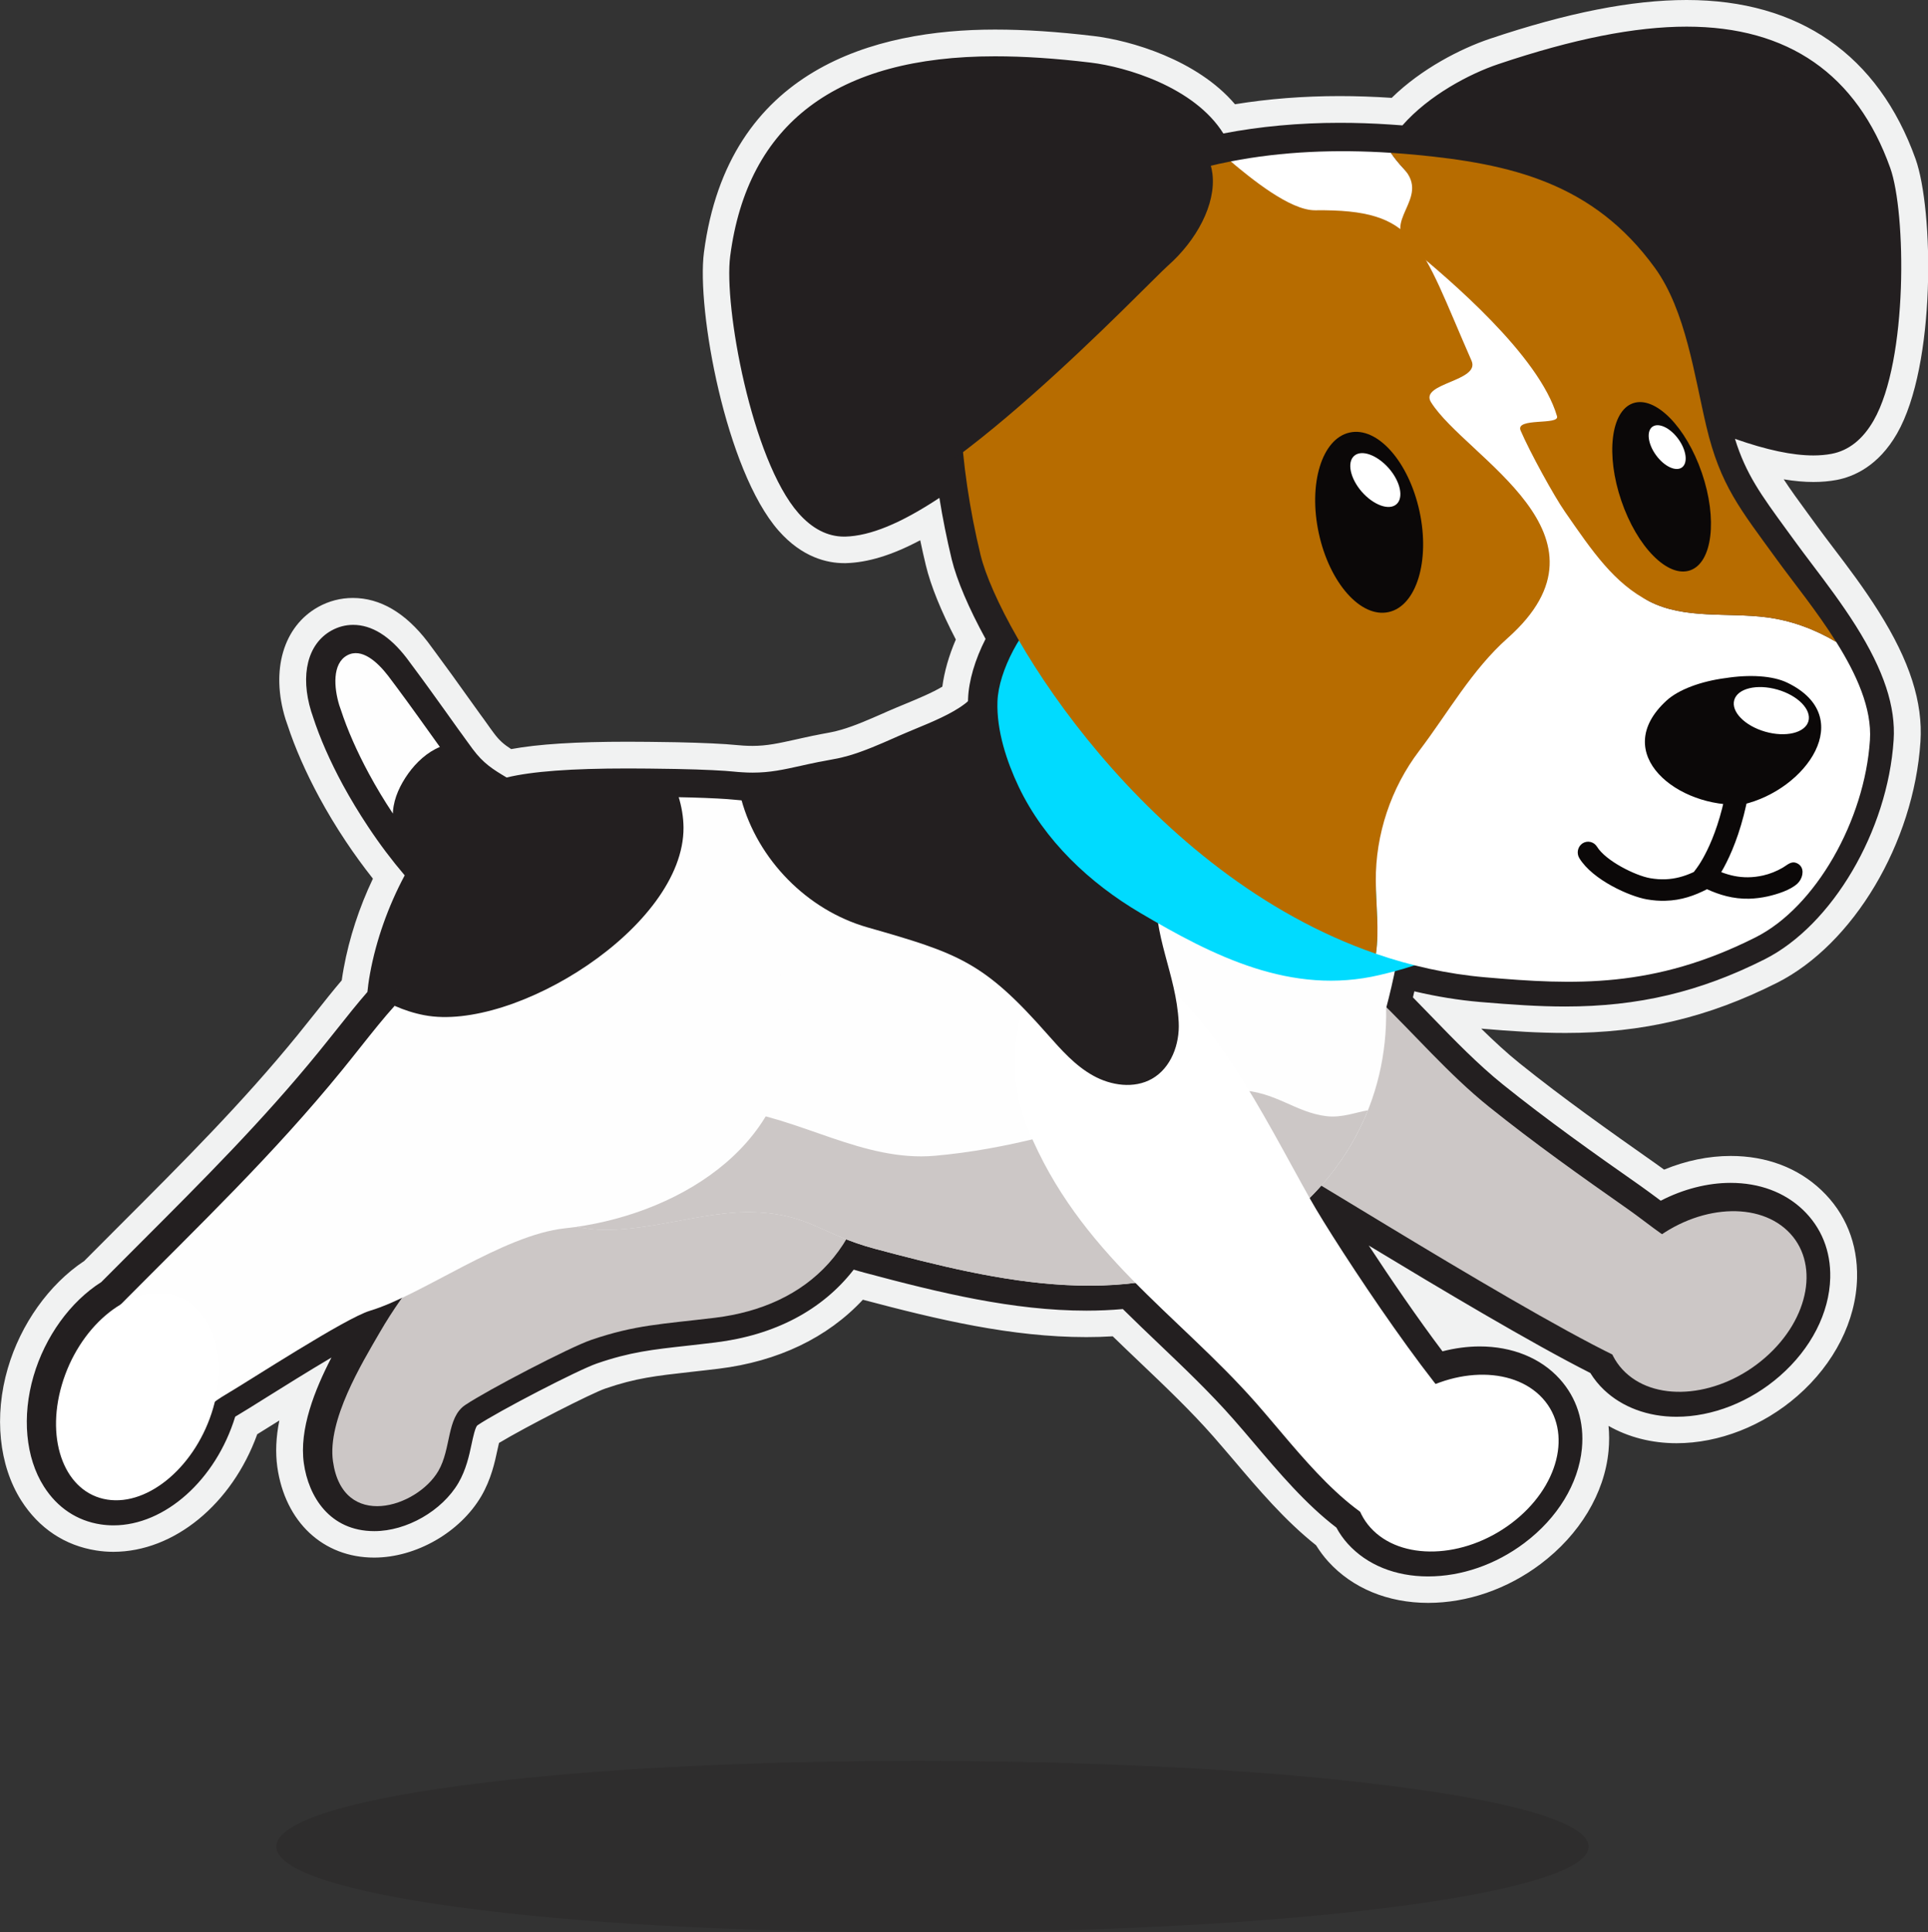 <?xml version="1.0" encoding="utf-8"?>
<!-- Generator: Adobe Illustrator 25.0.0, SVG Export Plug-In . SVG Version: 6.00 Build 0)  -->
<svg version="1.1" id="Layer_1" xmlns="http://www.w3.org/2000/svg" xmlns:xlink="http://www.w3.org/1999/xlink" x="0px" y="0px"
	 viewBox="0 0 217.14 217.6" style="enable-background:new 0 0 217.14 217.6;" xml:space="preserve">
<rect x="0" y="0" width="217.14" height="217.6" fill="#333333" stroke="none"/>
<style type="text/css">
	.st0{fill:#231F20;}
	.st1{fill:#F1F2F2;}
	.st2{opacity:0.3;fill:#231F20;}
	.st3{fill:#CCC7C6;}
	.st4{fill:#FEFEFE;}
	.st5{fill:#FFFFFF;}
	.st6{fill:#00DBFF;}
	.st7{fill:#B76C00;}
	.st8{fill:#0B0808;}
</style>
<g>
	<g>
		<path class="st0" d="M160.84,179.03c-4.11,0-7.71-1.48-10.14-4.15c-0.51-0.56-0.96-1.18-1.35-1.85c-3.48-2.72-6.44-6.21-9.31-9.59
			c-0.76-0.9-1.52-1.79-2.26-2.63c-2.59-2.94-5.48-5.69-8.27-8.35c-1.19-1.14-2.41-2.3-3.62-3.48c-1.16,0.08-2.34,0.13-3.54,0.13
			c-8.45,0-16.8-2.04-25.33-4.31c-0.12-0.03-0.23-0.06-0.35-0.09c-3.78,4.41-9.26,7.16-15.92,7.97c-1.13,0.14-2.16,0.25-3.11,0.36
			c-3.96,0.44-6.35,0.71-9.94,1.94c-1.87,0.64-10.16,4.92-12.79,6.59c-0.12,0.38-0.26,1.07-0.33,1.39
			c-0.28,1.31-0.67,3.11-1.66,4.81c-2.13,3.64-6.56,6.17-10.77,6.17c-6.03,0-8.84-4.81-9.42-8.93c-0.34-2.39,0.08-5.15,1.26-8.35
			c-1.23,0.76-2.36,1.46-3.22,2c-1.23,0.77-2.29,1.43-3.04,1.88c-2.5,7.42-8.71,12.74-14.97,12.74c-0.57,0-1.13-0.04-1.68-0.13
			c-3.11-0.48-5.67-2.19-7.43-4.95c-2.29-3.6-2.79-8.71-1.34-13.67c1.37-4.7,4.4-8.92,8.12-11.33c1.43-1.44,2.84-2.85,4.24-4.25
			c7.07-7.07,13.75-13.75,20.01-21.42c0.7-0.85,1.35-1.68,1.99-2.48l0.08-0.1c1.08-1.36,2.11-2.66,3.17-3.89l0.02-0.17l0.12,0
			c0.05-0.05,0.09-0.11,0.14-0.16l-0.23-0.03c0.07-0.47,0.14-0.95,0.22-1.39c0.65-3.55,1.88-7.18,3.58-10.55
			c-1.25-1.52-2.45-3.15-3.58-4.84c-1.06-1.59-2.04-3.22-2.91-4.82c-1.49-2.76-2.66-5.42-3.48-7.92L33.75,81
			c-0.05-0.15-0.11-0.31-0.15-0.46c-1.49-4.85-0.35-9.02,2.99-10.87c0.99-0.55,2.05-0.83,3.17-0.83c2.59,0,5.02,1.46,7.23,4.34
			c0.21,0.28,0.42,0.55,0.62,0.83l0.29,0.39c1.17,1.57,2.33,3.19,3.45,4.75l2.32,3.23c0.25,0.35,0.51,0.71,0.76,1.05
			c0.9,1.2,1.66,1.76,2.87,2.5c2.96-0.63,7.26-0.92,13.42-0.92c1.47,0,3.03,0.02,4.93,0.05l0.61,0.01c3.15,0.06,5.53,0.19,6.49,0.3
			c0.33,0.04,0.64,0.06,0.94,0.08c0.37,0.02,0.73,0.04,1.08,0.04c1.8,0,3.15-0.3,5.19-0.76l0.67-0.15c0.4-0.09,0.81-0.18,1.26-0.27
			l0.12-0.02c0.57-0.12,1.1-0.22,1.68-0.32c0.49-0.09,0.99-0.21,1.53-0.37c1.57-0.46,3.23-1.19,4.84-1.89l0.47-0.21
			c0.35-0.15,0.7-0.3,1.07-0.46l0.74-0.31c1.91-0.79,3.89-1.61,5.21-2.55c0.14-1.9,0.75-4.07,1.76-6.23
			c-1.78-3.35-3.02-6.32-3.58-8.63c-0.38-1.59-0.73-3.2-1.03-4.82c-3.74,2.24-6.78,3.32-9.46,3.4l-0.15,0
			c-2.34,0-4.45-1.06-6.29-3.16c-5.6-6.38-8.83-24.11-8.04-30.12c2.06-15.79,12.59-23.8,31.3-23.8c3.33,0,6.92,0.23,10.97,0.72
			c4.04,0.48,11.61,2.67,15.44,7.82c3.92-0.69,8.09-1.04,12.41-1.04c1.86,0,3.8,0.06,5.75,0.19c0.23,0.02,0.46,0.03,0.7,0.05
			c3.18-3.34,7.68-5.68,10.94-6.77c8.6-2.89,15.7-4.29,21.7-4.29c12.15,0,20.33,5.69,24.34,16.92c1.9,5.32,2.18,22.42-1.98,29.68
			c-1.45,2.53-3.39,4.04-5.77,4.49c-0.72,0.14-1.5,0.2-2.32,0.2c-1.81,0-3.9-0.33-6.32-1c1.06,2.26,2.46,4.18,4.53,7.01l0.97,1.33
			c0.55,0.76,1.17,1.58,1.84,2.46c1.6,2.12,3.42,4.52,5.04,7.1c3.33,5.29,4.75,9.66,4.48,13.76c-0.71,10.73-7.3,21.87-15.34,25.92
			c-7.53,3.79-14.67,5.48-23.14,5.48c-3.08,0-6.11-0.21-9.72-0.52c-1.28-0.11-2.55-0.27-3.84-0.48c2.41,2.48,4.89,5.01,7.48,7.09
			c4.96,3.99,10.11,7.64,15.39,11.34c0.54,0.38,1.09,0.78,1.62,1.18c2.5-1.15,5.14-1.76,7.69-1.76c3.65,0,6.82,1.19,9.18,3.44
			c2.4,2.29,3.62,5.32,3.54,8.77c-0.1,4.38-2.36,8.82-6.2,12.17c-3.61,3.15-8.22,4.96-12.63,4.96c-3.6,0-6.87-1.22-9.2-3.45
			c-0.58-0.55-1.1-1.17-1.55-1.83c-0.08-0.04-0.15-0.08-0.23-0.12c1.46,2.2,2.09,4.81,1.82,7.63c-0.42,4.36-2.99,8.62-7.07,11.68
			C169.09,177.58,164.92,179.03,160.84,179.03z M159.16,145.03c1.21,1.75,2.55,3.64,3.91,5.47c1.21-0.24,2.4-0.37,3.58-0.37
			c0.43,0,0.85,0.02,1.27,0.05C165.05,148.52,162.06,146.76,159.16,145.03z"/>
		<path class="st1" d="M189.96,3c11.44,0,19.16,5.36,22.93,15.92c1.78,4.98,2.03,21.63-1.87,28.43c-1.22,2.13-2.82,3.4-4.75,3.76
			c-0.63,0.12-1.32,0.18-2.04,0.18c-2.34,0-5.25-0.61-8.83-1.87c1.24,3.98,2.92,6.28,5.83,10.27l0.97,1.33
			c0.56,0.77,1.18,1.59,1.85,2.48c1.59,2.1,3.39,4.48,4.97,6.99c3.15,5.01,4.5,9.1,4.25,12.86c-0.67,10.24-6.92,20.85-14.52,24.68
			c-7.31,3.68-14.24,5.32-22.47,5.32c-3.02,0-6.02-0.21-9.59-0.51c-2.42-0.21-4.85-0.6-7.4-1.2c-0.05,0.23-0.11,0.45-0.16,0.68
			c0.69,0.7,1.38,1.42,2.06,2.12c2.58,2.66,5.24,5.41,8.06,7.68c5,4.02,10.17,7.69,15.47,11.4c0.65,0.46,1.31,0.95,1.96,1.43
			c0.12,0.09,0.24,0.18,0.36,0.27c2.51-1.3,5.26-2.01,7.86-2.01c3.25,0,6.07,1.05,8.15,3.03c2.08,1.99,3.15,4.63,3.08,7.65
			c-0.09,3.96-2.16,8-5.68,11.07c-3.34,2.92-7.59,4.59-11.64,4.59c-3.21,0-6.11-1.08-8.16-3.03c-0.59-0.56-1.11-1.2-1.54-1.9
			c-6.68-3.38-16.91-9.49-24.95-14.35c2.44,3.72,5.49,8.18,8.3,11.91c1.4-0.36,2.83-0.55,4.19-0.55c3.67,0,6.87,1.3,9,3.65
			c1.93,2.13,2.8,4.85,2.51,7.86c-0.38,3.94-2.74,7.82-6.48,10.63c-3.23,2.43-7.08,3.76-10.85,3.76c-3.68,0-6.88-1.3-9.02-3.66
			c-0.5-0.55-0.94-1.17-1.3-1.84c-3.45-2.64-6.43-6.15-9.32-9.56c-0.77-0.91-1.53-1.8-2.28-2.65c-2.63-2.99-5.54-5.76-8.36-8.45
			c-1.34-1.28-2.73-2.6-4.09-3.95c-1.33,0.12-2.71,0.18-4.1,0.18c-8.27,0-16.52-2.01-24.94-4.26c-0.43-0.11-0.85-0.24-1.27-0.36
			c-3.54,4.56-8.89,7.38-15.57,8.2c-1.13,0.14-2.15,0.25-3.1,0.36c-4.06,0.45-6.52,0.72-10.26,2.01c-2.08,0.71-11.14,5.4-13.46,6.97
			c-0.24,0.22-0.49,1.36-0.65,2.12c-0.27,1.28-0.62,2.88-1.48,4.36c-1.85,3.15-5.83,5.43-9.47,5.43c-5.06,0-7.42-3.94-7.94-7.64
			c-0.54-3.84,1.22-8.26,3.11-11.91c-2.57,1.52-5.49,3.34-7.34,4.5c-1.42,0.89-2.65,1.66-3.4,2.1c-0.03,0.02-0.06,0.04-0.1,0.06
			c-2.18,7.11-7.91,12.24-13.71,12.24c-0.49,0-0.98-0.04-1.45-0.11c-2.67-0.41-4.88-1.89-6.39-4.27c-2.06-3.24-2.49-7.89-1.16-12.44
			c1.3-4.44,4.14-8.37,7.63-10.58c1.47-1.48,2.92-2.93,4.35-4.36c7.1-7.1,13.81-13.8,20.11-21.53c0.73-0.89,1.41-1.76,2.08-2.59
			c1.17-1.48,2.29-2.88,3.43-4.19c0.02-0.14,0.03-0.28,0.05-0.42l0.02-0.17l0.01-0.09l0.01-0.1c0.06-0.45,0.13-0.9,0.21-1.32
			c0.68-3.72,2.05-7.58,3.9-11.03c-1.44-1.69-2.83-3.53-4.12-5.48c-1.03-1.55-1.99-3.14-2.84-4.7c-1.45-2.68-2.59-5.27-3.37-7.67
			l-0.06-0.19c-0.05-0.14-0.1-0.28-0.14-0.41c-1.27-4.13-0.4-7.63,2.28-9.12c0.76-0.42,1.58-0.64,2.44-0.64
			c2.1,0,4.13,1.26,6.04,3.75c0.21,0.27,0.41,0.54,0.6,0.81l0.29,0.39c1.18,1.58,2.34,3.21,3.47,4.78c0.5,0.7,1,1.4,1.5,2.1
			l0.16,0.22l0.17,0.23l0.46,0.64c0.26,0.36,0.52,0.72,0.78,1.07c1.2,1.61,2.26,2.27,3.82,3.2c2.85-0.69,7.24-1.02,13.67-1.02
			c1.46,0,3.02,0.02,4.9,0.05l0.61,0.01c3.1,0.06,5.43,0.19,6.36,0.29c0.35,0.04,0.68,0.06,1,0.08c0.4,0.03,0.8,0.04,1.17,0.04
			c1.96,0,3.45-0.33,5.52-0.79l0.67-0.15c0.39-0.09,0.8-0.17,1.24-0.26l0.11-0.02l0.07-0.01c0.49-0.1,1.01-0.2,1.58-0.3
			c0.54-0.09,1.09-0.23,1.69-0.4c1.66-0.49,3.37-1.23,5.02-1.96l0.47-0.21c0.34-0.15,0.69-0.3,1.05-0.45l0.74-0.31
			c2.09-0.86,4.25-1.76,5.71-2.87c0.13-0.1,0.26-0.2,0.38-0.32c0-0.09,0-0.18,0.01-0.27c0.07-2,0.78-4.41,1.97-6.74
			c-1.9-3.47-3.24-6.62-3.81-8.95c-0.55-2.29-1.02-4.61-1.39-6.93c-4.38,2.89-7.79,4.28-10.6,4.36l-0.13,0
			c-1.87,0-3.6-0.89-5.15-2.65c-5.26-5.99-8.42-23.3-7.68-28.94c1.95-14.93,11.98-22.5,29.81-22.5c3.27,0,6.8,0.23,10.79,0.71
			c3.93,0.47,11.66,2.73,14.94,7.98c4.1-0.79,8.51-1.2,13.1-1.2c1.83,0,3.74,0.06,5.66,0.19c0.47,0.03,0.94,0.07,1.41,0.1
			c2.98-3.4,7.58-5.82,10.8-6.9C177.19,4.38,184.13,3,189.96,3 M189.96,0c-6.17,0-13.42,1.43-22.17,4.37
			c-3.27,1.1-7.72,3.38-11.05,6.65c0,0-0.01,0-0.01,0c-1.98-0.13-3.95-0.2-5.85-0.2c-4.09,0-8.05,0.31-11.79,0.92
			c-4.28-5.03-11.79-7.19-15.89-7.68c-4.1-0.49-7.75-0.73-11.14-0.73c-13.46,0-30.07,4.36-32.78,25.11
			c-0.83,6.4,2.45,24.53,8.4,31.31c2.67,3.04,5.5,3.67,7.4,3.67l0.17,0c2.51-0.07,5.23-0.9,8.39-2.58c0.2,0.95,0.41,1.91,0.64,2.85
			c0.55,2.28,1.71,5.14,3.37,8.33c-0.78,1.81-1.3,3.63-1.52,5.31c-1.17,0.7-2.79,1.37-4.36,2.02l-0.75,0.31
			c-0.38,0.16-0.74,0.31-1.1,0.47l-0.47,0.21c-1.57,0.69-3.19,1.4-4.67,1.83c-0.49,0.15-0.94,0.25-1.37,0.33
			c-0.6,0.11-1.14,0.21-1.66,0.32l-0.06,0.01l-0.11,0.02c-0.47,0.1-0.88,0.19-1.29,0.28l-0.67,0.15c-1.95,0.43-3.24,0.72-4.87,0.72
			c-0.31,0-0.65-0.01-0.99-0.03c-0.28-0.02-0.56-0.04-0.87-0.07c-1.21-0.13-3.81-0.25-6.62-0.31l-0.61-0.01
			c-1.9-0.03-3.48-0.05-4.96-0.05c-5.86,0-10.09,0.27-13.13,0.83c-0.81-0.52-1.34-0.97-1.96-1.81c-0.25-0.33-0.49-0.67-0.73-1.01
			l-0.48-0.67l-0.17-0.23l-0.16-0.22c-0.51-0.7-1-1.4-1.5-2.09c-1.13-1.58-2.3-3.22-3.5-4.83l-0.28-0.38
			c-0.21-0.28-0.42-0.57-0.63-0.85c-2.51-3.27-5.35-4.93-8.42-4.93c-1.37,0-2.69,0.34-3.9,1.01c-3.93,2.19-5.38,7.14-3.69,12.62
			c0.05,0.17,0.11,0.35,0.18,0.53l0.06,0.17c0.83,2.54,2.04,5.29,3.57,8.13c0.89,1.64,1.89,3.31,2.98,4.94
			c0.97,1.46,2,2.87,3.06,4.21c-1.54,3.24-2.67,6.69-3.29,10.09c-0.08,0.43-0.15,0.87-0.22,1.36c-0.98,1.15-1.93,2.35-2.92,3.6
			c-0.66,0.83-1.34,1.68-2.06,2.57c-6.2,7.61-12.86,14.26-19.9,21.3c-1.36,1.36-2.74,2.74-4.13,4.14c-3.95,2.62-7.15,7.11-8.6,12.08
			c-1.57,5.37-1,10.94,1.51,14.89c1.99,3.13,4.92,5.08,8.46,5.63c0.63,0.1,1.27,0.15,1.91,0.15c6.85,0,13.38-5.39,16.21-13.24
			c0.69-0.42,1.55-0.96,2.49-1.55c-0.38,1.89-0.45,3.62-0.23,5.22c0.87,6.21,5.16,10.22,10.91,10.22c4.71,0,9.67-2.84,12.06-6.91
			c1.11-1.9,1.53-3.84,1.83-5.25c0.04-0.17,0.1-0.47,0.17-0.75c3.04-1.83,10.45-5.61,11.98-6.13c3.44-1.18,5.64-1.42,9.63-1.87
			c0.96-0.11,1.99-0.22,3.13-0.36c6.68-0.82,12.25-3.49,16.24-7.77c8.44,2.24,16.72,4.21,25.17,4.21c1,0,1.99-0.03,2.97-0.09
			c1.06,1.03,2.12,2.04,3.16,3.03c2.77,2.64,5.64,5.37,8.18,8.26c0.73,0.83,1.47,1.71,2.23,2.59c2.87,3.39,5.83,6.87,9.33,9.65
			c0.41,0.66,0.87,1.28,1.38,1.84c2.72,3,6.71,4.65,11.25,4.65c4.41,0,8.9-1.55,12.65-4.37c4.41-3.32,7.21-7.96,7.66-12.74
			c0.09-0.97,0.09-1.91,0-2.82c2.23,1.27,4.86,1.95,7.66,1.95c4.77,0,9.74-1.94,13.62-5.33c4.16-3.63,6.6-8.47,6.71-13.27
			c0.09-3.89-1.3-7.31-4.01-9.89c-2.65-2.52-6.18-3.86-10.22-3.86c-2.49,0-5.05,0.53-7.5,1.54c-0.32-0.23-0.64-0.46-0.96-0.69
			c-5.25-3.69-10.38-7.32-15.31-11.28c-1.47-1.18-2.91-2.52-4.33-3.91c3.49,0.3,6.46,0.49,9.48,0.49c8.72,0,16.07-1.74,23.82-5.64
			c8.62-4.34,15.42-15.76,16.17-27.16c0.29-4.43-1.2-9.09-4.71-14.66c-1.65-2.63-3.49-5.06-5.12-7.2c-0.67-0.88-1.27-1.68-1.82-2.43
			l-0.97-1.33c-1.13-1.54-2.03-2.78-2.78-3.93c1.2,0.2,2.32,0.3,3.36,0.3c0.91,0,1.79-0.08,2.6-0.23c1.94-0.37,4.7-1.57,6.8-5.22
			c4.43-7.72,4.12-25.24,2.09-30.93C211.54,6.19,202.63,0,189.96,0L189.96,0z"/>
	</g>
	<g>
		<g>
			<path class="st2" d="M31.12,207.96c0,5.33,30.55,9.65,72.26,9.65c41.71,0,75.53-4.32,75.53-9.65c0-5.33-33.81-9.65-75.53-9.65
				C61.67,198.3,31.12,202.62,31.12,207.96z"/>
		</g>
	</g>
	<g>
		<g>
			<g>
				<g>
					<g>
						<path class="st3" d="M131.92,122.89c-2.45-2.37-4.21-5.19-4.25-8.5c-0.1-7.69,5.43-13.07,12.76-11.16
							c11.67,3.05,18.17,14.11,27.28,21.42c5.11,4.1,10.31,7.79,15.63,11.52c1.9,1.33,3.9,3.04,5.91,4.11
							c1.41,0.75,2.82,1.01,4.32,1.24c2.79,0.43,8.13-1.95,8.22,2.66c0.15,6.97-11.13,11.75-15.88,10.23
							c-7.91-2.54-38.51-22.01-42.77-24.21C139.82,128.49,135.23,126.09,131.92,122.89z"/>
					</g>
				</g>
			</g>
			<g>
				<g>
					<g>
						<path class="st3" d="M201.31,138.6c3.66,3.49,2.54,9.89-2.51,14.29c-5.04,4.4-12.1,5.14-15.76,1.65
							c-3.66-3.49-2.54-9.89,2.5-14.29C190.59,135.85,197.65,135.11,201.31,138.6z"/>
					</g>
				</g>
			</g>
		</g>
		<g>
			<path class="st0" d="M45.98,87.11c0.9-1.27,2.14-2.41,3.56-2.99c0.11,0.15,0.22,0.3,0.33,0.45c0.42,0.58,0.84,1.18,1.27,1.76
				c2.49,3.34,4.8,3.67,7.98,6.14c1.85,1.43,5.93,6.22,6.03,9.56c0.14,4.71-4.73,3.96-6.88,3.01c-4.98-2.19-10.08-7.53-14.01-13.44
				c0-0.09,0-0.18,0.01-0.28C44.39,89.81,45.09,88.37,45.98,87.11z"/>
			<path class="st4" d="M39.09,73.81c1.65-0.91,3.45,0.77,4.64,2.32c0.29,0.38,0.58,0.78,0.87,1.16c1.68,2.25,3.3,4.55,4.94,6.83
				c-1.41,0.58-2.65,1.72-3.56,2.99c-0.89,1.25-1.59,2.69-1.72,4.23c-0.01,0.09-0.01,0.18-0.01,0.28c-0.98-1.47-1.88-2.97-2.69-4.47
				c-1.34-2.48-2.43-4.94-3.17-7.21c-0.06-0.17-0.13-0.35-0.18-0.52C37.61,77.45,37.4,74.74,39.09,73.81z"/>
		</g>
		<g>
			<path class="st3" d="M79.83,109.95c12.05-3.29,18.45,0.31,18.46,17.35c0.01,13.08-7.34,19.82-17.75,21.1
				c-5.96,0.72-8.98,0.79-13.97,2.5c-2.38,0.81-11.7,5.66-14.18,7.33c-2.11,1.42-1.55,4.91-3.03,7.44
				c-2.41,4.11-10.75,6.74-11.86-1.1c-0.65-4.61,3.22-10.99,5.27-14.52c5.9-10.2,14.54-16.32,21.1-25.52
				C69.02,117.31,71.66,112.18,79.83,109.95z"/>
		</g>
		<g>
			<g>
				<path class="st4" d="M56.25,91.76c4.18-2.68,23.46-2.02,26.33-1.71c5.02,0.54,7.25-0.58,12.2-1.45
					c2.72-0.48,5.35-1.68,7.87-2.77c2.6-1.13,5.86-2.27,8.12-3.98c1.54-1.16,2.66-2.9,4.42-3.7c1.09,1.11,0.96,2.89,1.36,4.39
					c2.38,8.97,12.72,14.37,21.01,16.41c3.94,0.97,8.01,1.4,12.06,1.42c0.75,0,8.71,0.07,8.84-0.59c-0.25,1.29-0.39,2.58-0.49,3.85
					c-0.23,3-1.05,6.87-1.86,9.92c0.21,10.16-4.55,19.92-14.97,26.35c-13.25,8.17-28.75,4.42-42.63,0.72
					c-5.98-1.6-7.31-3.88-13.57-4.11c-5.82-0.22-12.8,2.57-18.59,1.87c-10.26-1.26-17.63-7.88-21.11-18.23
					C42.19,111.06,48.51,96.73,56.25,91.76z"/>
			</g>
		</g>
		<path class="st3" d="M68.09,127.97c4.27-3.61,8.89-3.62,14.14-3.03c7.85,0.89,14.97,5.92,23.05,5.22c7.99-0.7,16.06-3,23.6-5.59
			c3.74-1.28,6.51-1.93,10.65-1.8c4.1,0.13,6.34,2.51,9.87,2.93c1.73,0.21,3.37-0.46,4.66-0.66c-2.29,5.76-6.55,10.94-12.92,14.87
			c-13.25,8.17-28.75,4.42-42.63,0.72c-5.98-1.6-7.31-3.88-13.57-4.11c-5.82-0.22-12.8,2.57-18.59,1.87
			c-0.47-0.06-0.94-0.13-1.4-0.21C64.09,134.51,64.76,130.78,68.09,127.97z"/>
		<g>
			<g>
				<path class="st5" d="M115.78,127.15c-4.48-10.86,1.77-25.23,11.9-18.97c8.89,5.5,14.34,16.98,19.89,26.87
					c2.84,5.07,15.66,24.54,19.84,26.84c1.44,0.79,4.36-0.14,4.85,2.63c1.35,7.57-10.08,9.39-13.74,8.4
					c-6.74-1.83-12.04-9.2-17.03-14.89C132.6,147.93,121.58,141.19,115.78,127.15z"/>
			</g>
			<g>
				<g>
					<g>
						<path class="st5" d="M173.75,157.49c3.4,3.75,1.81,10.05-3.55,14.07c-5.35,4.02-12.44,4.24-15.84,0.49
							c-3.39-3.75-1.81-10.05,3.54-14.07C163.26,153.96,170.35,153.74,173.75,157.49z"/>
					</g>
				</g>
			</g>
		</g>
		<g>
			<g>
				<path class="st4" d="M57.2,105.6c14.14-3.38,31.69-7.12,31.72,10.36c0.02,13.41-13.09,21.06-25.31,22.37
					c-6.99,0.75-16.09,7.53-21.94,9.28c-2.79,0.84-13.4,7.76-16.3,9.47c-2.47,1.46-3.65,3.04-5.39,5.64
					c-2.83,4.22-10.88,8.49-12.18,0.44c-0.76-4.73,2.89-13.33,5.95-16.41c8.86-8.93,17.05-16.76,24.74-26.19
					C44.52,113.16,47.61,107.89,57.2,105.6z"/>
			</g>
			<g>
				<g>
					<g>
						<path class="st5" d="M12.09,168.88c-4.71-0.73-7-6.51-5.13-12.91c1.87-6.4,7.2-10.99,11.91-10.27c4.7,0.73,7,6.5,5.13,12.9
							C22.13,165.01,16.79,169.61,12.09,168.88z"/>
					</g>
				</g>
			</g>
		</g>
		<path class="st0" d="M94.55,88.49c2.72-0.48,5.35-1.68,7.87-2.77c2.6-1.13,5.86-2.27,8.11-3.98c1.54-1.16,2.66-2.9,4.42-3.69
			c1.09,1.11,0.96,2.89,1.36,4.39c1.74,6.56,7.74,11.2,14.08,14.02c-0.05,1.05-0.12,2.11-0.19,3.17c-0.39,5.87,2.26,9.98,2.55,15.49
			c0.13,2.47-0.86,5.15-3.01,6.37c-2.01,1.14-4.61,0.77-6.63-0.36c-2.02-1.12-3.59-2.9-5.12-4.63c-7.2-8.18-10.01-9.13-20.31-12.07
			c-6.77-1.94-12.34-7.61-14.19-14.41C87.74,90.3,89.99,89.29,94.55,88.49z"/>
		<g>
			<g>
				<path class="st6" d="M117.86,68.48c-2.75,2.15-5.4,7.06-5.52,10.51c-0.12,3.28,1.06,6.81,2.38,9.59
					c2.92,6.14,8.07,10.9,13.67,14.21c8.21,4.85,17.04,9.36,27,7.01c4.97-1.17,9.45-2.71,12.64-7.38
					c8.39-12.27-1.28-21.02-9.86-27.87c-8.08-6.45-21.23-14.89-32.35-10C123.44,65.58,119.99,66.81,117.86,68.48z"/>
			</g>
		</g>
		<path class="st0" d="M55.87,91.33c2.93-1.88,13.62-1.8,20.54-1.66c0.36,1.18,0.56,2.35,0.57,3.52
			c0.07,11.2-19.11,23.06-29.18,21.14c-1.16-0.22-2.27-0.58-3.34-1.05C45.05,104.98,49.87,95.18,55.87,91.33z"/>
		<g>
			<path class="st0" d="M210.39,20.13c1.89,5.28,1.82,27.07-4.35,28.23c-9.67,1.82-37.96-16.49-40.87-18.02
				c-3.65-1.93-6.63-5.22-6.89-8.5c-0.41-5.35,6.89-9.95,11.74-11.58C188.82,3.94,204.44,3.45,210.39,20.13z"/>
			<g>
				<path class="st5" d="M154.94,99.2c-0.04-5.25,0.33-13.03,3.51-17.21c3.28-4.31,7.77-8.15,10.89-11.42
					c5.08-5.33-0.67-13.18-4.59-19.42c-5.94-9.47-16.31-15.72-23.71-24.11c-1.89-2.14-0.24-7.02-2.44-8.86
					c5.85-1.14,11.91-1.37,18.05-0.97c0.42,0.63,0.92,1.22,1.41,1.75c3.2,3.43,6.15,7.05,9.41,10.45
					c6.97,7.26,11.47,14.13,12.5,24.65c0.44,4.55,1.81,11.64,5.82,13.68c4,2.02,8.75,1.21,13.17,1.78c2.77,0.35,5.43,1.34,7.84,2.77
					c2.28,3.63,4.04,7.49,3.8,11.07c-0.59,9.01-6.1,18.79-12.88,22.2c-11.45,5.77-20.4,5.37-30.45,4.5
					c-4.3-0.37-8.41-1.31-12.31-2.65C155.34,104.8,154.96,101.87,154.94,99.2z"/>
				<path class="st7" d="M110.43,62.48c-1.23-5.09-2.01-10.32-2.27-15.53c-0.46-9.06,3.47-14.87,10.52-20.13
					c6.12-4.56,12.86-7.27,19.93-8.64c2.2,1.84,6.66,5.53,9.51,5.5c11.57-0.13,11.74,3.56,17.61,16.94
					c1.03,2.34-5.92,2.51-4.56,4.68c3.92,6.24,21.72,14.92,8.63,26.56c-4.05,3.6-6.69,8.38-9.96,12.69
					c-3.18,4.18-4.93,9.42-4.89,14.66c0.02,2.68,0.4,5.6,0.02,8.2C129.2,98.53,112.56,71.29,110.43,62.48z"/>
				<path class="st7" d="M185.79,67.74c-4.01-2.03-6.47-5.68-9.54-10.11c-1.24-1.78-3.96-6.74-4.99-9.14
					c-0.64-1.5,4.4-0.57,4.1-1.61c-1.99-6.84-12.16-15.44-16.44-18.97c-3.63-2.99,2.34-5.51-0.86-8.95
					c-0.49-0.53-0.99-1.12-1.41-1.75c0.89,0.06,1.78,0.13,2.67,0.21c10.82,1.02,20.12,3.16,27.07,12.76
					c3.48,4.81,4.44,12.17,5.79,17.85c1.57,6.64,3.81,9.3,7.91,14.95c1.9,2.62,4.55,5.86,6.71,9.31c-2.41-1.43-5.07-2.41-7.84-2.77
					C194.53,68.95,189.79,69.76,185.79,67.74z"/>
			</g>
			<path class="st0" d="M85.54,29.42c-0.77,5.88,3.69,28.38,9.92,28.21c9.77-0.28,33.59-25.5,36.11-27.74
				c3.16-2.8,5.4-6.87,4.98-10.32c-0.68-5.62-8.71-8.74-13.75-9.35C103.25,7.88,87.96,10.86,85.54,29.42z"/>
			<g>
				<g>
					<path class="st8" d="M148.53,60.06c1.21,5.59,4.73,9.56,7.86,8.87c3.13-0.68,4.69-5.77,3.48-11.35
						c-1.21-5.59-4.73-9.56-7.86-8.87C148.88,49.39,147.32,54.47,148.53,60.06z"/>
					<path class="st8" d="M182.6,56.39c1.77,5.2,5.24,8.71,7.75,7.84c2.51-0.87,3.1-5.78,1.32-10.98c-1.78-5.19-5.25-8.7-7.75-7.84
						C181.42,46.28,180.83,51.2,182.6,56.39z"/>
				</g>
				<g>
					<g>
						<path class="st8" d="M187.7,78.89c1.37-1.25,3.88-2.16,6.58-2.52l0,0c0,0,0.01,0,0.01,0c0,0,0.01,0,0.01,0l0,0
							c2.7-0.43,5.35-0.29,7.01,0.52c7.91,3.84,2.12,12.06-5.01,13.71l0,0c-0.01,0-0.01,0-0.01,0c-0.01,0-0.01,0-0.01,0l0,0
							C188.99,91.07,181.17,84.86,187.7,78.89z"/>
						<g>
							<path class="st8" d="M202.74,97.47c-0.11-0.12-0.25-0.22-0.44-0.29c-0.61-0.23-1.05,0.27-1.53,0.54
								c-0.67,0.39-1.44,0.7-2.19,0.87c-2.41,0.54-4.29-0.04-6.3-1.1l0-0.1c-0.03,0.02-0.06,0.03-0.09,0.05
								c-0.03-0.02-0.06-0.03-0.09-0.05l0,0.1c-1.96,1.16-3.81,1.83-6.24,1.41c-1.68-0.29-5.01-1.95-6-3.55
								c-0.35-0.56-1.07-0.73-1.62-0.38c-0.55,0.36-0.71,1.1-0.37,1.67c1.52,2.48,5.69,4.31,7.59,4.64
								c0.74,0.13,1.43,0.18,2.09,0.16c1.81-0.04,3.32-0.59,4.7-1.3c1.41,0.64,2.94,1.11,4.75,1.07c0.66-0.02,1.35-0.1,2.08-0.26
								c1.05-0.24,2.57-0.7,3.37-1.46C202.99,98.98,203.24,98.01,202.74,97.47z"/>
						</g>
					</g>
					<path class="st8" d="M192.02,100.11c-0.34,0.03-0.68-0.08-0.95-0.33c-0.52-0.48-0.57-1.3-0.11-1.84
						c0.05-0.06,2.32-2.82,3.47-9.08c0.13-0.71,0.8-1.17,1.48-1.04c0.69,0.13,1.14,0.82,1.02,1.53c-1.3,7.08-3.96,10.2-4.07,10.33
						C192.64,99.94,192.34,100.08,192.02,100.11z"/>
				</g>
				<path class="st5" d="M203.67,81.23c-0.38,1.31-2.56,1.83-4.86,1.17c-2.31-0.66-3.87-2.26-3.49-3.57
					c0.38-1.31,2.56-1.83,4.86-1.17C202.49,78.32,204.05,79.92,203.67,81.23z"/>
				<path class="st5" d="M189.43,52.64c-0.69,0.5-2-0.11-2.92-1.38c-0.92-1.26-1.1-2.7-0.41-3.2c0.69-0.5,2,0.11,2.92,1.38
					S190.12,52.13,189.43,52.64z"/>
				<path class="st5" d="M157.27,56.79c-0.84,0.73-2.58,0.09-3.9-1.41c-1.31-1.51-1.69-3.32-0.85-4.05c0.84-0.73,2.58-0.09,3.9,1.41
					C157.73,54.25,158.11,56.06,157.27,56.79z"/>
			</g>
		</g>
	</g>
</g>
</svg>
